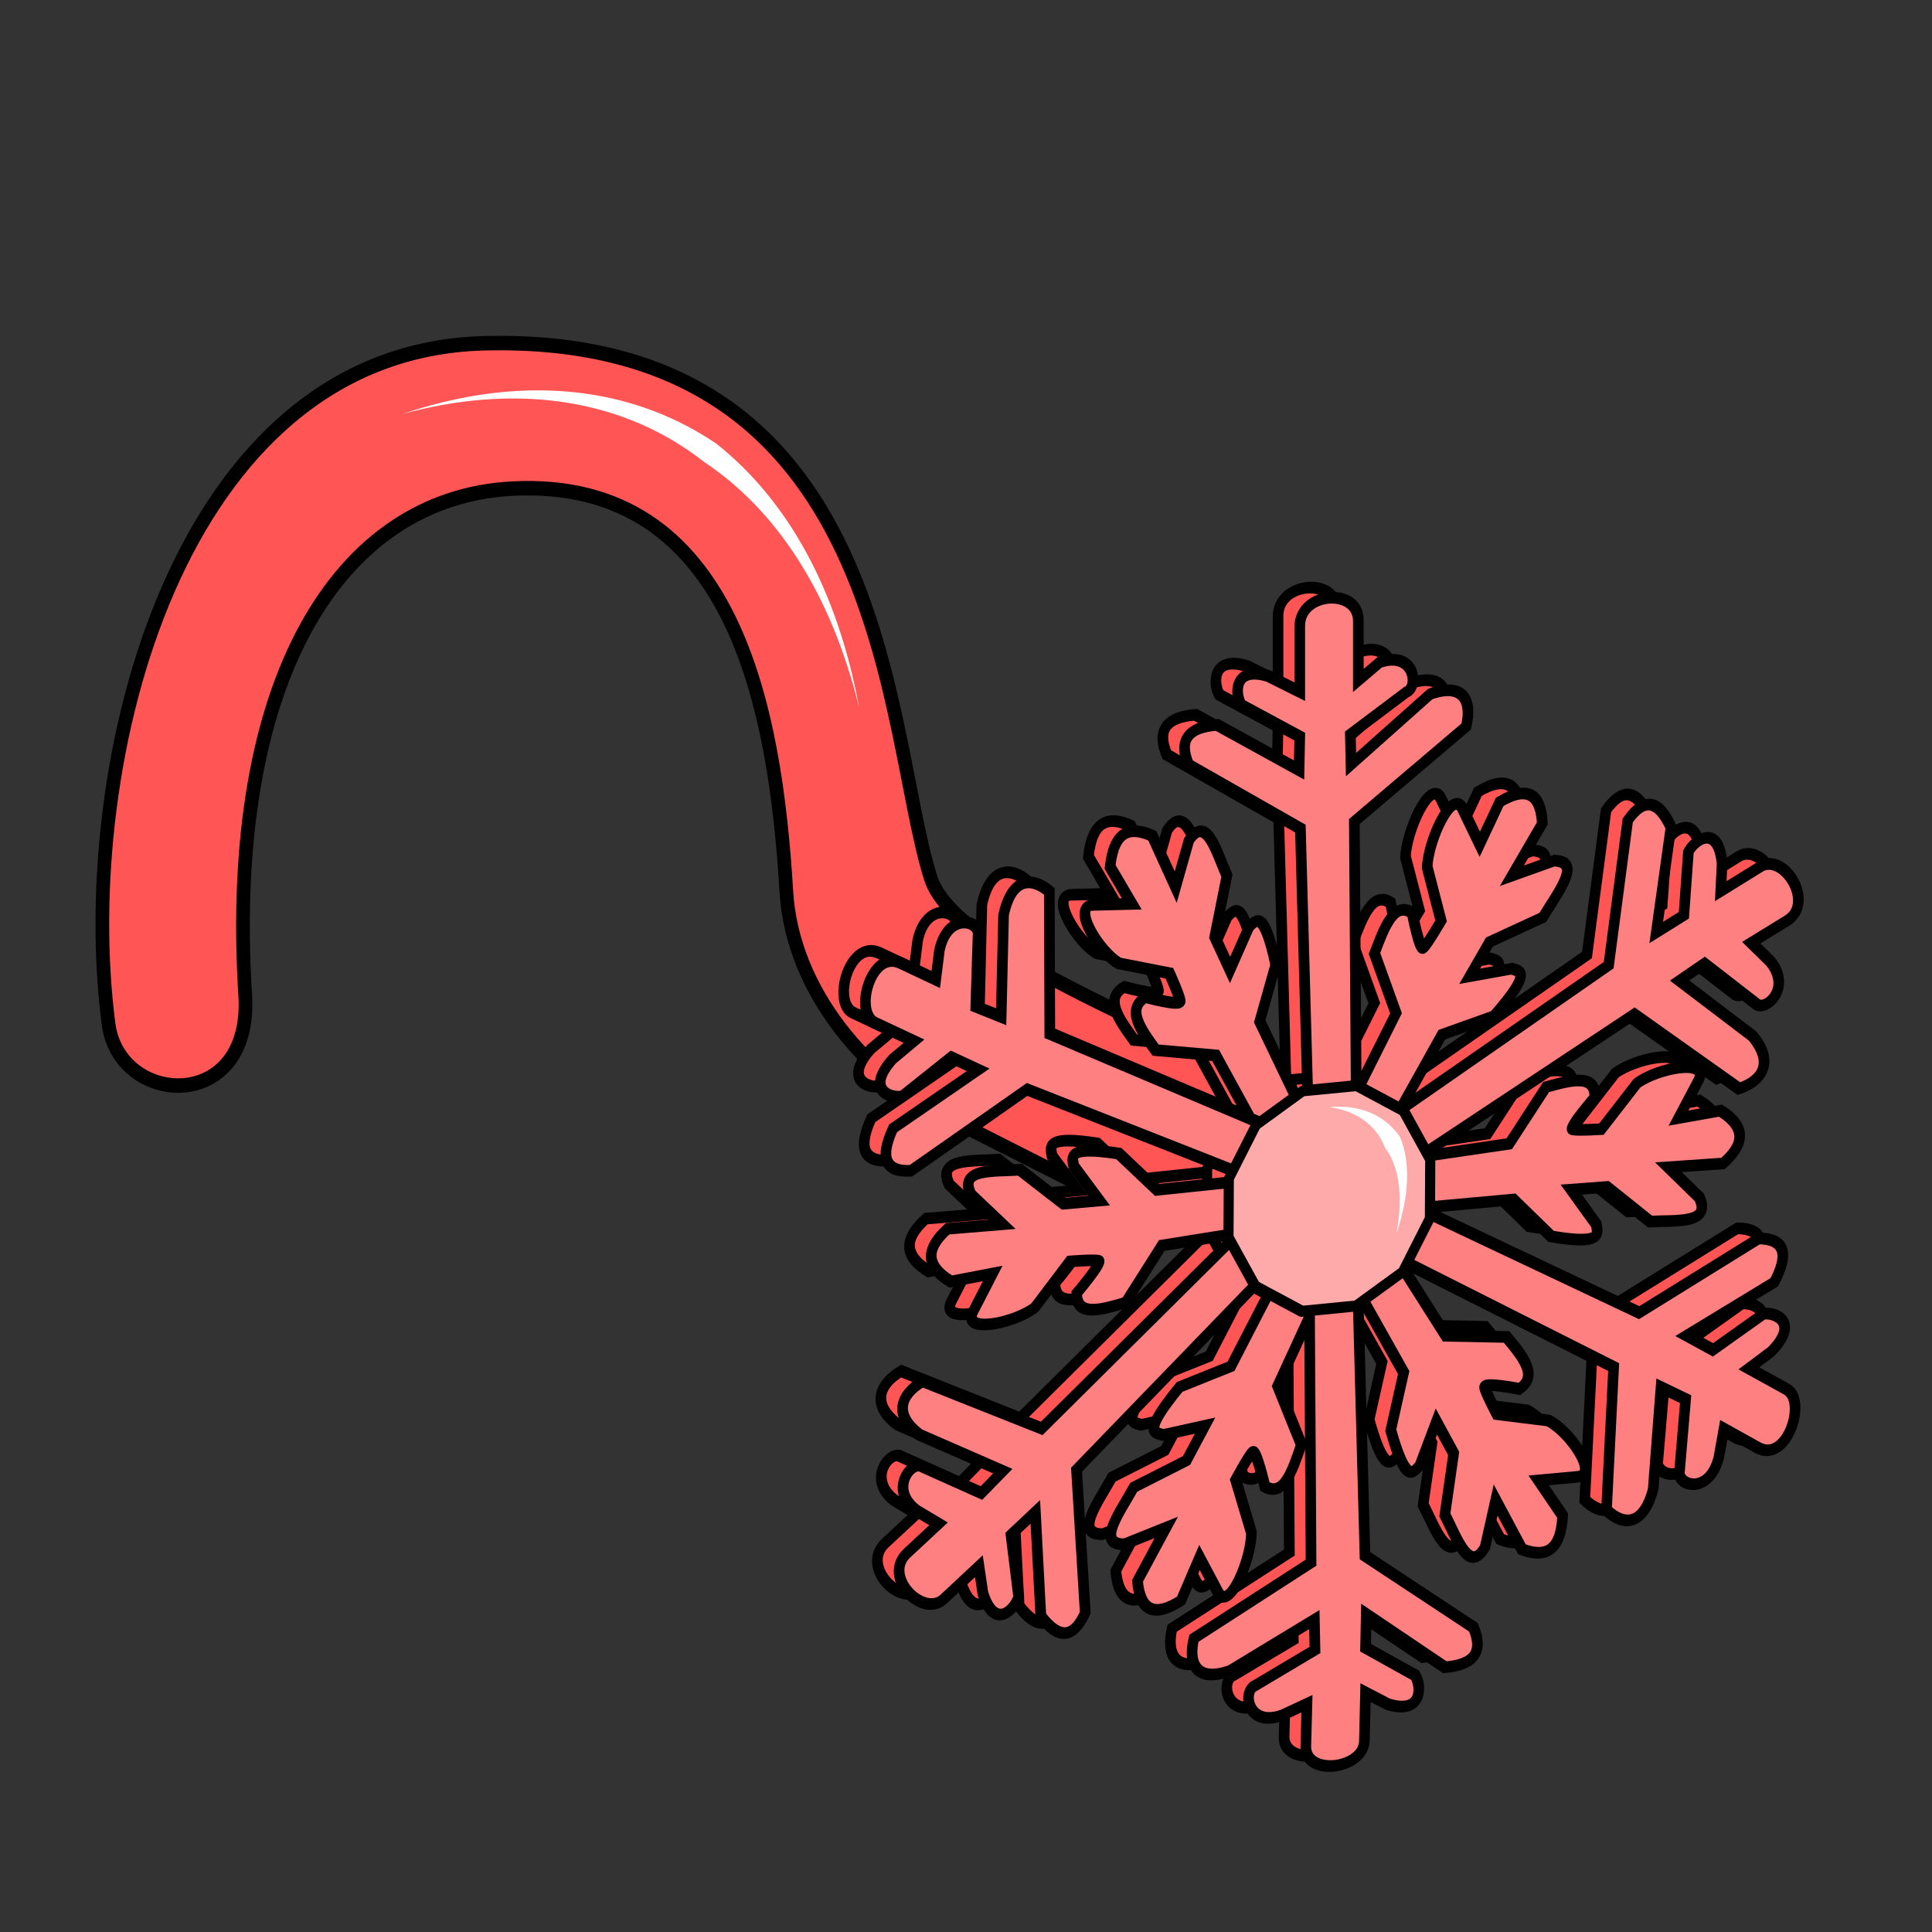 <?xml version="1.0" encoding="UTF-8" standalone="no"?>
<svg
   xmlns:dc="http://purl.org/dc/elements/1.1/"
   xmlns:cc="http://creativecommons.org/ns#"
   xmlns:rdf="http://www.w3.org/1999/02/22-rdf-syntax-ns#"
   xmlns:svg="http://www.w3.org/2000/svg"
   xmlns="http://www.w3.org/2000/svg"
   xmlns:sodipodi="http://sodipodi.sourceforge.net/DTD/sodipodi-0.dtd"
   xmlns:inkscape="http://www.inkscape.org/namespaces/inkscape"
   version="1.1"
   id="svg4164"
   viewBox="0 0 256 256"
   sodipodi:docname="piercing_nose_snowflake.svg"
   inkscape:version="0.92.3 (2405546, 2018-03-11)">
  <rect x="0" y="0" width="256" height="256" fill="#333333" stroke="none"/>
  <sodipodi:namedview
     pagecolor="#ffffff"
     bordercolor="#666666"
     borderopacity="1"
     objecttolerance="10"
     gridtolerance="10"
     guidetolerance="10"
     inkscape:pageopacity="0"
     inkscape:pageshadow="2"
     inkscape:window-width="2560"
     inkscape:window-height="1388"
     id="namedview23"
     showgrid="false"
     inkscape:object-nodes="false"
     inkscape:snap-nodes="false"
     inkscape:snap-others="false"
     inkscape:zoom="3.6875"
     inkscape:cx="139.37851"
     inkscape:cy="122.25466"
     inkscape:window-x="-8"
     inkscape:window-y="-8"
     inkscape:window-maximized="1"
     inkscape:current-layer="svg4164" />
  <style
     id="style3">
    svg { cursor: default;}
  </style>
  <defs
     id="defs4166">
    <marker
       style="overflow:visible"
       id="Arrow1Lstart"
       refX="0.0"
       refY="0.0"
       orient="auto">
      <path
         transform="scale(0.8) translate(12.5,0)"
         style="fill-rule:evenodd;stroke:#000000;stroke-width:1pt;stroke-opacity:1;fill:#000000;fill-opacity:1"
         d="M 0.0,0.0 L 5.0,-5.0 L -12.5,0.0 L 5.0,5.0 L 0.0,0.0 z "
         id="path4233" />
    </marker>
  </defs>
  <g
     style="display:inline"
     id="layer2" />
  <g
     id="g4241"
     transform="matrix(1.022,0,0,1.081,-4.774,-873.01)">
    <path
       id="path4188"
       d="m 172.956,966.335 -45.51,-21.778 c -10.092,-4.829 -20.038,-15.269 -20.825,-27.696 -1.408,-22.223 -6.755,-50.753 -35.482,-49.376 -22.777,1.092 -37.207,23.894 -34.678,62.09 0.966,14.592 -16.317,13.716 -17.716,3.543 -4.382,-31.881 8.802,-82.511 48.727,-83.447 52.792,-1.238 51.805,47.311 57.857,65.525 3.41,10.262 37.565,20.528 53.742,30.765 z"
       style="fill:#ff5555;fill-rule:evenodd;stroke:#000000;stroke-width:1.772px;stroke-linecap:butt;stroke-linejoin:miter;stroke-opacity:1"
       inkscape:connector-curvature="0" />
    <path
       id="path4190"
       d="m 56.876,858.332 c 7.034,-1.805 13.754,-2.302 19.951,-1.561 6.196,0.741 11.846,2.715 16.779,5.832 0.815,0.515 1.612,1.062 2.388,1.64 9.1,5.72 16.334,15.704 20.071,30.104 -2.826,-14.521 -9.301,-25.456 -18.512,-32.365 -0.873,-0.56 -1.764,-1.083 -2.67,-1.571 -5.486,-2.95 -11.548,-4.569 -17.948,-4.903 -6.397,-0.334 -13.152,0.616 -20.059,2.824 z"
       style="fill:#ffffff;fill-rule:evenodd;stroke:none;stroke-width:1px;stroke-linecap:butt;stroke-linejoin:miter;stroke-opacity:1"
       inkscape:connector-curvature="0" />
  </g>
  <g
     transform="matrix(1.296,-0.135,0,1.411,228.928,10.098)"
     id="g929"
     style="fill:#ff5555">
    <path
       inkscape:connector-curvature="0"
       style="display:inline;fill:#ff5555;fill-rule:evenodd;stroke:#000000;stroke-width:1.089px;stroke-linecap:butt;stroke-linejoin:miter;stroke-opacity:1"
       d="m -24.552,96.954 3.768,-4.966 c 2.54,-0.406 5.089,-0.821 4.973,1.43 0,0 -2.713,2.601 -2.269,2.787 0.444,0.185 2.953,0.273 2.953,0.273 l 3.628,-3.953 c 2.078,-1.222 7.358,-1.679 6.34,0.238 l -2.091,3.437 4.295,-0.293 c 2.78,1.862 2.364,3.488 0.254,4.988 l -5.578,-0.181 3.163,3.137 c 1.247,2.631 -2.312,1.919 -5.043,1.783 l -4.42,-3.67 -3.631,-0.098 2.549,3.492 c 0.18,0.954 0.668,2.038 -4.612,0.703 l -3.866,-3.833 -10.941,-0.134 -0.053,-4.726 z"
       id="path901" />
    <path
       inkscape:connector-curvature="0"
       style="display:inline;fill:#ff5555;fill-rule:evenodd;stroke:#000000;stroke-width:1.089px;stroke-linecap:butt;stroke-linejoin:miter;stroke-opacity:1"
       d="m -31.023,114.363 6.194,0.704 c 1.646,1.977 3.305,3.957 1.31,5.006 0,0 -3.622,-1.005 -3.555,-0.528 0.067,0.476 1.273,2.678 1.273,2.678 l 5.252,1.101 c 2.111,1.163 5.201,5.469 3.033,5.573 l -4.023,-0.043 2.445,3.543 c -0.182,3.341 -1.792,3.813 -4.159,2.765 l -2.693,-4.888 -1.082,4.321 c -1.626,2.416 -2.831,-1.008 -4.108,-3.426 l 0.899,-5.675 -1.77,-3.172 -1.701,3.974 c -0.729,0.642 -1.411,1.615 -2.959,-3.606 l 1.321,-5.282 -5.472,-9.475 4.036,-2.458 z"
       id="path903" />
    <path
       inkscape:connector-curvature="0"
       style="display:inline;fill:#ff5555;fill-rule:evenodd;stroke:#000000;stroke-width:1.089px;stroke-linecap:butt;stroke-linejoin:miter;stroke-opacity:1"
       d="m -48.231,117.411 2.419,5.745 c -0.918,2.403 -1.832,4.819 -3.724,3.593 0,0 -0.897,-3.65 -1.28,-3.358 -0.383,0.292 -1.712,2.421 -1.712,2.421 l 1.611,5.118 c 0.02,2.41 -2.223,7.213 -3.375,5.373 l -1.932,-3.529 -1.892,3.866 c -3.002,1.477 -4.202,0.305 -4.447,-2.273 l 2.944,-4.742 -4.298,1.172 c -2.902,-0.235 -0.507,-2.962 0.976,-5.26 l 5.388,-1.994 1.899,-3.096 -4.298,0.463 c -0.917,-0.321 -2.099,-0.44 1.696,-4.346 l 5.252,-1.433 5.583,-9.41 4.12,2.316 z"
       id="path905" />
    <path
       inkscape:connector-curvature="0"
       style="display:inline;fill:#ff5555;fill-rule:evenodd;stroke:#000000;stroke-width:1.089px;stroke-linecap:butt;stroke-linejoin:miter;stroke-opacity:1"
       d="m -60.076,103.106 -3.705,5.014 c -2.535,0.438 -5.079,0.885 -4.991,-1.367 0,0 2.68,-2.635 2.234,-2.815 -0.446,-0.18 -2.956,-0.236 -2.956,-0.236 l -3.578,3.999 c -2.062,1.248 -7.336,1.772 -6.343,-0.158 l 2.048,-3.463 -4.291,0.347 c -2.803,-1.827 -2.408,-3.457 -0.317,-4.984 l 5.58,0.11 -3.202,-3.096 c -1.28,-2.615 2.288,-1.948 5.02,-1.847 l 4.466,3.614 3.632,0.051 -2.593,-3.459 c -0.192,-0.952 -0.694,-2.029 4.603,-0.761 l 3.915,3.784 10.942,-0.004 0.113,4.725 z"
       id="path907" />
    <path
       inkscape:connector-curvature="0"
       style="display:inline;fill:#ff5555;fill-rule:evenodd;stroke:#000000;stroke-width:1.089px;stroke-linecap:butt;stroke-linejoin:miter;stroke-opacity:1"
       d="m -54.573,85.783 -6.139,-1.085 c -1.521,-2.075 -3.054,-4.153 -0.998,-5.077 0,0 3.553,1.227 3.515,0.747 -0.038,-0.48 -1.105,-2.752 -1.105,-2.752 l -5.173,-1.423 c -2.036,-1.291 -4.853,-5.78 -2.682,-5.75 l 4.012,0.292 -2.221,-3.687 c 0.388,-3.323 2.024,-3.695 4.322,-2.503 l 2.386,5.045 1.347,-4.246 c 1.772,-2.31 2.763,1.181 3.889,3.673 l -1.248,5.608 1.571,3.275 1.943,-3.861 c 0.767,-0.596 1.508,-1.525 2.731,3.782 l -1.645,5.19 4.876,9.796 -4.181,2.204 z"
       id="path909" />
    <path
       inkscape:connector-curvature="0"
       style="display:inline;fill:#ff5555;fill-rule:evenodd;stroke:#000000;stroke-width:1.089px;stroke-linecap:butt;stroke-linejoin:miter;stroke-opacity:1"
       d="m -36.13,83.594 -2.202,-5.832 c 1.007,-2.367 2.012,-4.746 3.856,-3.451 0,0 0.76,3.681 1.153,3.404 0.393,-0.277 1.802,-2.355 1.802,-2.355 l -1.418,-5.175 c 0.071,-2.409 2.492,-7.124 3.574,-5.242 l 1.798,3.599 2.036,-3.793 c 3.055,-1.364 4.211,-0.147 4.359,2.438 l -3.12,4.628 4.339,-1.01 c 2.891,0.343 0.395,2.979 -1.172,5.219 l -5.459,1.791 -2.014,3.023 4.312,-0.301 c 0.904,0.355 2.081,0.518 -1.858,4.279 l -5.302,1.235 -5.933,9.194 -4.03,-2.469 z"
       id="path911" />
    <path
       sodipodi:nodetypes="cccccccccsscccccccccc"
       inkscape:connector-curvature="0"
       style="fill:#ff5555;fill-rule:evenodd;stroke:#000000;stroke-width:1.089px;stroke-linecap:butt;stroke-linejoin:miter;stroke-opacity:1"
       d="m -40.187,92.197 -0.204,-27.021 11.434,-7.827 c 0.615,-2.323 -0.225,-4.206 -3.675,-3.403 l -8.099,5.853 -0.068,-2.859 5.717,-3.403 c 1.328,-0.33 0.873,-3.891 -2.723,-3.063 l -2.178,1.497 v -5.649 c 0,-3.1 -5.989,-3.292 -5.989,0 v 6.126 l -3.199,-1.77 c -3.611,-1.353 -3.434,1.42 -2.791,2.45 l 5.989,3.539 -0.068,3.131 -8.372,-5.037 c -2.91,-0.074 -4.009,1.005 -2.927,3.471 l 11.434,7.079 0.817,27.293 z"
       id="path913" />
    <path
       sodipodi:nodetypes="cccccccccsscccccccccc"
       inkscape:connector-curvature="0"
       style="display:inline;fill:#ff5555;fill-rule:evenodd;stroke:#000000;stroke-width:1.089px;stroke-linecap:butt;stroke-linejoin:miter;stroke-opacity:1"
       d="m -47.212,93.914 -24.317,-11.784 -0.048,-13.378 c -1.811,-1.58 -3.871,-1.661 -4.679,1.788 l -0.245,9.514 -2.593,-1.205 0.23,-6.701 c 0.292,-1.337 -3.102,-2.506 -3.952,1.084 l -0.371,2.684 -3.568,-1.889 c -3.062,-1.622 -4.846,4.217 -2.653,5.37 l 3.995,2.1 -2.187,1.472 c -2.813,2.639 -0.248,3.708 0.961,3.587 l 5.009,-3.19 2.777,1.448 -8.7,4.663 c -1.355,2.576 -0.875,4.039 1.816,4.161 l 11.887,-6.504 24.832,11.355 z"
       id="path915" />
    <path
       sodipodi:nodetypes="cccccccccsscccccccccc"
       inkscape:connector-curvature="0"
       style="display:inline;fill:#ff5555;fill-rule:evenodd;stroke:#000000;stroke-width:1.089px;stroke-linecap:butt;stroke-linejoin:miter;stroke-opacity:1"
       d="m -51.417,102.028 -20.936,17.083 -12.152,-5.596 c -2.196,0.976 -3.138,2.81 -0.351,4.997 l 8.524,4.232 -2.186,1.843 -5.98,-3.033 c -1.089,-0.828 -3.58,1.756 -0.682,4.041 l 2.278,1.468 -3.217,2.439 c -2.591,1.965 1.615,6.299 3.751,4.669 l 3.589,-2.737 0.413,2.603 c 1.207,3.663 3.258,1.788 3.658,0.641 l -0.781,-5.887 2.483,-1.908 0.561,9.855 c 1.765,2.315 3.294,2.496 4.539,0.107 l -0.888,-13.521 20.765,-17.732 z"
       id="path917" />
    <path
       sodipodi:nodetypes="cccccccccsscccccccccc"
       inkscape:connector-curvature="0"
       style="display:inline;fill:#ff5555;fill-rule:evenodd;stroke:#000000;stroke-width:1.089px;stroke-linecap:butt;stroke-linejoin:miter;stroke-opacity:1"
       d="m -44.998,107.331 0.181,27.021 -11.978,5.958 c -0.617,2.323 0.222,4.206 3.672,3.406 l 8.642,-3.987 0.066,2.859 -6.112,2.757 c -1.328,0.329 -0.877,3.89 2.72,3.065 l 2.571,-0.854 -0.117,4.035 c -0.081,2.796 5.919,2.708 5.989,0.01 l 0.118,-4.512 2.287,1.311 c 3.61,1.356 3.436,-1.417 2.793,-2.448 l -5.076,-3.083 0.071,-3.131 8.029,5.742 c 2.91,0.076 4.01,-1.001 2.93,-3.469 l -11.09,-7.786 -0.794,-27.294 z"
       id="path919" />
    <path
       sodipodi:nodetypes="cccccccccsscccccccccc"
       inkscape:connector-curvature="0"
       style="display:inline;fill:#ff5555;fill-rule:evenodd;stroke:#000000;stroke-width:1.089px;stroke-linecap:butt;stroke-linejoin:miter;stroke-opacity:1"
       d="m -37.466,105.762 23.588,13.182 -0.733,13.358 c 1.715,1.683 3.767,1.884 4.775,-1.512 l 0.799,-9.483 2.518,1.354 -0.62,6.676 c -0.369,1.317 2.95,2.683 4.008,-0.852 l 0.527,-2.658 3.451,2.094 C 3.83,129.732 5.933,123.996 3.81,122.716 l -3.865,-2.33 2.269,-1.342 c 2.962,-2.47 0.464,-3.687 -0.75,-3.637 l -5.187,2.893 -2.688,-1.607 8.957,-4.147 c 1.503,-2.493 1.109,-3.981 -1.57,-4.26 l -12.246,5.8 -24.127,-12.785 z"
       id="path921" />
    <path
       sodipodi:nodetypes="cccccccccsscccccccccc"
       inkscape:connector-curvature="0"
       style="display:inline;fill:#ff5555;fill-rule:evenodd;stroke:#000000;stroke-width:1.089px;stroke-linecap:butt;stroke-linejoin:miter;stroke-opacity:1"
       d="m -35.823,98.357 24.038,-12.342 10.718,8.007 c 2.352,-0.496 3.655,-2.094 1.385,-4.814 l -7.454,-5.917 2.522,-1.347 5.216,4.213 C 1.494,87.194 4.47,85.186 2.112,82.348 L 0.19,80.437 3.845,78.723 c 2.923,-1.371 -0.31,-6.476 -2.695,-5.349 l -4.08,1.929 0.139,-2.632 c -0.417,-3.834 -2.814,-2.428 -3.444,-1.389 l -0.463,5.921 -2.827,1.348 1.506,-9.755 c -1.244,-2.632 -2.701,-3.128 -4.417,-1.051 l -1.951,13.409 -24.006,13.012 z"
       id="path923" />
    <path
       inkscape:connector-curvature="0"
       style="opacity:1;fill:#ff5555;fill-opacity:1;stroke:#000000;stroke-width:1.036;stroke-linecap:round;stroke-linejoin:round;stroke-miterlimit:4;stroke-dasharray:none;stroke-dashoffset:0;stroke-opacity:1"
       id="path925"
       d="m -50.528,107.854 4.762,2.801 5.518,0.033 4.796,-2.743 2.788,-4.785 0.033,-5.544 -2.73,-4.818 -4.762,-2.801 -5.518,-0.033 -4.796,2.743 -2.788,4.785 -0.033,5.544 z" />
    <path
       inkscape:connector-curvature="0"
       style="fill:#ff5555;fill-rule:evenodd;stroke:none;stroke-width:1px;stroke-linecap:butt;stroke-linejoin:miter;stroke-opacity:1"
       d="m -42.972,91.755 c 1.403,0.011 2.742,0.267 3.946,0.795 1.206,0.53 2.285,1.339 3.134,2.456 0.059,0.078 0.117,0.157 0.173,0.237 0.518,1.209 0.755,2.552 0.717,3.998 -0.041,1.552 -0.399,3.248 -1.095,5.076 0.406,-1.924 0.438,-3.599 0.184,-5.011 -0.236,-1.312 -0.715,-2.373 -1.342,-3.199 -0.029,-0.072 -0.059,-0.143 -0.091,-0.214 -0.451,-1.011 -1.154,-1.894 -2.105,-2.606 -0.952,-0.712 -2.14,-1.239 -3.521,-1.534 z"
       id="path927" />
  </g>
  <g
     id="g885"
     transform="matrix(1.296,-0.135,0,1.411,231.804,11.44)">
    <path
       id="path4204-5-1"
       d="m -24.552,96.954 3.768,-4.966 c 2.54,-0.406 5.089,-0.821 4.973,1.43 0,0 -2.713,2.601 -2.269,2.787 0.444,0.185 2.953,0.273 2.953,0.273 l 3.628,-3.953 c 2.078,-1.222 7.358,-1.679 6.34,0.238 l -2.091,3.437 4.295,-0.293 c 2.78,1.862 2.364,3.488 0.254,4.988 l -5.578,-0.181 3.163,3.137 c 1.247,2.631 -2.312,1.919 -5.043,1.783 l -4.42,-3.67 -3.631,-0.098 2.549,3.492 c 0.18,0.954 0.668,2.038 -4.612,0.703 l -3.866,-3.833 -10.941,-0.134 -0.053,-4.726 z"
       style="display:inline;fill:#ff8080;fill-rule:evenodd;stroke:#000000;stroke-width:1.089px;stroke-linecap:butt;stroke-linejoin:miter;stroke-opacity:1"
       inkscape:connector-curvature="0" />
    <path
       id="path4204-5-7-9"
       d="m -31.023,114.363 6.194,0.704 c 1.646,1.977 3.305,3.957 1.31,5.006 0,0 -3.622,-1.005 -3.555,-0.528 0.067,0.476 1.273,2.678 1.273,2.678 l 5.252,1.101 c 2.111,1.163 5.201,5.469 3.033,5.573 l -4.023,-0.043 2.445,3.543 c -0.182,3.341 -1.792,3.813 -4.159,2.765 l -2.693,-4.888 -1.082,4.321 c -1.626,2.416 -2.831,-1.008 -4.108,-3.426 l 0.899,-5.675 -1.77,-3.172 -1.701,3.974 c -0.729,0.642 -1.411,1.615 -2.959,-3.606 l 1.321,-5.282 -5.472,-9.475 4.036,-2.458 z"
       style="display:inline;fill:#ff8080;fill-rule:evenodd;stroke:#000000;stroke-width:1.089px;stroke-linecap:butt;stroke-linejoin:miter;stroke-opacity:1"
       inkscape:connector-curvature="0" />
    <path
       id="path4204-5-75-8"
       d="m -48.231,117.411 2.419,5.745 c -0.918,2.403 -1.832,4.819 -3.724,3.593 0,0 -0.897,-3.65 -1.28,-3.358 -0.383,0.292 -1.712,2.421 -1.712,2.421 l 1.611,5.118 c 0.02,2.41 -2.223,7.213 -3.375,5.373 l -1.932,-3.529 -1.892,3.866 c -3.002,1.477 -4.202,0.305 -4.447,-2.273 l 2.944,-4.742 -4.298,1.172 c -2.902,-0.235 -0.507,-2.962 0.976,-5.26 l 5.388,-1.994 1.899,-3.096 -4.298,0.463 c -0.917,-0.321 -2.099,-0.44 1.696,-4.346 l 5.252,-1.433 5.583,-9.41 4.12,2.316 z"
       style="display:inline;fill:#ff8080;fill-rule:evenodd;stroke:#000000;stroke-width:1.089px;stroke-linecap:butt;stroke-linejoin:miter;stroke-opacity:1"
       inkscape:connector-curvature="0" />
    <path
       id="path4204-5-7-4-5"
       d="m -60.076,103.106 -3.705,5.014 c -2.535,0.438 -5.079,0.885 -4.991,-1.367 0,0 2.68,-2.635 2.234,-2.815 -0.446,-0.18 -2.956,-0.236 -2.956,-0.236 l -3.578,3.999 c -2.062,1.248 -7.336,1.772 -6.343,-0.158 l 2.048,-3.463 -4.291,0.347 c -2.803,-1.827 -2.408,-3.457 -0.317,-4.984 l 5.58,0.11 -3.202,-3.096 c -1.28,-2.615 2.288,-1.948 5.02,-1.847 l 4.466,3.614 3.632,0.051 -2.593,-3.459 c -0.192,-0.952 -0.694,-2.029 4.603,-0.761 l 3.915,3.784 10.942,-0.004 0.113,4.725 z"
       style="display:inline;fill:#ff8080;fill-rule:evenodd;stroke:#000000;stroke-width:1.089px;stroke-linecap:butt;stroke-linejoin:miter;stroke-opacity:1"
       inkscape:connector-curvature="0" />
    <path
       id="path4204-5-75-9-0"
       d="m -54.573,85.783 -6.139,-1.085 c -1.521,-2.075 -3.054,-4.153 -0.998,-5.077 0,0 3.553,1.227 3.515,0.747 -0.038,-0.48 -1.105,-2.752 -1.105,-2.752 l -5.173,-1.423 c -2.036,-1.291 -4.853,-5.78 -2.682,-5.75 l 4.012,0.292 -2.221,-3.687 c 0.388,-3.323 2.024,-3.695 4.322,-2.503 l 2.386,5.045 1.347,-4.246 c 1.772,-2.31 2.763,1.181 3.889,3.673 l -1.248,5.608 1.571,3.275 1.943,-3.861 c 0.767,-0.596 1.508,-1.525 2.731,3.782 l -1.645,5.19 4.876,9.796 -4.181,2.204 z"
       style="display:inline;fill:#ff8080;fill-rule:evenodd;stroke:#000000;stroke-width:1.089px;stroke-linecap:butt;stroke-linejoin:miter;stroke-opacity:1"
       inkscape:connector-curvature="0" />
    <path
       id="path4204-5-7-4-8-6"
       d="m -36.13,83.594 -2.202,-5.832 c 1.007,-2.367 2.012,-4.746 3.856,-3.451 0,0 0.76,3.681 1.153,3.404 0.393,-0.277 1.802,-2.355 1.802,-2.355 l -1.418,-5.175 c 0.071,-2.409 2.492,-7.124 3.574,-5.242 l 1.798,3.599 2.036,-3.793 c 3.055,-1.364 4.211,-0.147 4.359,2.438 l -3.12,4.628 4.339,-1.01 c 2.891,0.343 0.395,2.979 -1.172,5.219 l -5.459,1.791 -2.014,3.023 4.312,-0.301 c 0.904,0.355 2.081,0.518 -1.858,4.279 l -5.302,1.235 -5.933,9.194 -4.03,-2.469 z"
       style="display:inline;fill:#ff8080;fill-rule:evenodd;stroke:#000000;stroke-width:1.089px;stroke-linecap:butt;stroke-linejoin:miter;stroke-opacity:1"
       inkscape:connector-curvature="0" />
    <path
       id="path4287-81"
       d="m -40.187,92.197 -0.204,-27.021 11.434,-7.827 c 0.615,-2.323 -0.225,-4.206 -3.675,-3.403 l -8.099,5.853 -0.068,-2.859 5.717,-3.403 c 1.328,-0.33 0.873,-3.891 -2.723,-3.063 l -2.178,1.497 v -5.649 c 0,-3.1 -5.989,-3.292 -5.989,0 v 6.126 l -3.199,-1.77 c -3.611,-1.353 -3.434,1.42 -2.791,2.45 l 5.989,3.539 -0.068,3.131 -8.372,-5.037 c -2.91,-0.074 -4.009,1.005 -2.927,3.471 l 11.434,7.079 0.817,27.293 z"
       style="fill:#ff8080;fill-rule:evenodd;stroke:#000000;stroke-width:1.089px;stroke-linecap:butt;stroke-linejoin:miter;stroke-opacity:1"
       inkscape:connector-curvature="0"
       sodipodi:nodetypes="cccccccccsscccccccccc" />
    <path
       id="path4287-8-8"
       d="m -47.212,93.914 -24.317,-11.784 -0.048,-13.378 c -1.811,-1.58 -3.871,-1.661 -4.679,1.788 l -0.245,9.514 -2.593,-1.205 0.23,-6.701 c 0.292,-1.337 -3.102,-2.506 -3.952,1.084 l -0.371,2.684 -3.568,-1.889 c -3.062,-1.622 -4.846,4.217 -2.653,5.37 l 3.995,2.1 -2.187,1.472 c -2.813,2.639 -0.248,3.708 0.961,3.587 l 5.009,-3.19 2.777,1.448 -8.7,4.663 c -1.355,2.576 -0.875,4.039 1.816,4.161 l 11.887,-6.504 24.832,11.355 z"
       style="display:inline;fill:#ff8080;fill-rule:evenodd;stroke:#000000;stroke-width:1.089px;stroke-linecap:butt;stroke-linejoin:miter;stroke-opacity:1"
       inkscape:connector-curvature="0"
       sodipodi:nodetypes="cccccccccsscccccccccc" />
    <path
       id="path4287-8-2-8"
       d="m -51.417,102.028 -20.936,17.083 -12.152,-5.596 c -2.196,0.976 -3.138,2.81 -0.351,4.997 l 8.524,4.232 -2.186,1.843 -5.98,-3.033 c -1.089,-0.828 -3.58,1.756 -0.682,4.041 l 2.278,1.468 -3.217,2.439 c -2.591,1.965 1.615,6.299 3.751,4.669 l 3.589,-2.737 0.413,2.603 c 1.207,3.663 3.258,1.788 3.658,0.641 l -0.781,-5.887 2.483,-1.908 0.561,9.855 c 1.765,2.315 3.294,2.496 4.539,0.107 l -0.888,-13.521 20.765,-17.732 z"
       style="display:inline;fill:#ff8080;fill-rule:evenodd;stroke:#000000;stroke-width:1.089px;stroke-linecap:butt;stroke-linejoin:miter;stroke-opacity:1"
       inkscape:connector-curvature="0"
       sodipodi:nodetypes="cccccccccsscccccccccc" />
    <path
       id="path4287-8-0-4"
       d="m -44.998,107.331 0.181,27.021 -11.978,5.958 c -0.617,2.323 0.222,4.206 3.672,3.406 l 8.642,-3.987 0.066,2.859 -6.112,2.757 c -1.328,0.329 -0.877,3.89 2.72,3.065 l 2.571,-0.854 -0.117,4.035 c -0.081,2.796 5.919,2.708 5.989,0.01 l 0.118,-4.512 2.287,1.311 c 3.61,1.356 3.436,-1.417 2.793,-2.448 l -5.076,-3.083 0.071,-3.131 8.029,5.742 c 2.91,0.076 4.01,-1.001 2.93,-3.469 l -11.09,-7.786 -0.794,-27.294 z"
       style="display:inline;fill:#ff8080;fill-rule:evenodd;stroke:#000000;stroke-width:1.089px;stroke-linecap:butt;stroke-linejoin:miter;stroke-opacity:1"
       inkscape:connector-curvature="0"
       sodipodi:nodetypes="cccccccccsscccccccccc" />
    <path
       id="path4287-8-2-6-5"
       d="m -37.466,105.762 23.588,13.182 -0.733,13.358 c 1.715,1.683 3.767,1.884 4.775,-1.512 l 0.799,-9.483 2.518,1.354 -0.62,6.676 c -0.369,1.317 2.95,2.683 4.008,-0.852 l 0.527,-2.658 3.451,2.094 C 3.83,129.732 5.933,123.996 3.81,122.716 l -3.865,-2.33 2.269,-1.342 c 2.962,-2.47 0.464,-3.687 -0.75,-3.637 l -5.187,2.893 -2.688,-1.607 8.957,-4.147 c 1.503,-2.493 1.109,-3.981 -1.57,-4.26 l -12.246,5.8 -24.127,-12.785 z"
       style="display:inline;fill:#ff8080;fill-rule:evenodd;stroke:#000000;stroke-width:1.089px;stroke-linecap:butt;stroke-linejoin:miter;stroke-opacity:1"
       inkscape:connector-curvature="0"
       sodipodi:nodetypes="cccccccccsscccccccccc" />
    <path
       id="path4287-8-2-6-1-3"
       d="m -35.823,98.357 24.038,-12.342 10.718,8.007 c 2.352,-0.496 3.655,-2.094 1.385,-4.814 l -7.454,-5.917 2.522,-1.347 5.216,4.213 C 1.494,87.194 4.47,85.186 2.112,82.348 L 0.19,80.437 3.845,78.723 c 2.923,-1.371 -0.31,-6.476 -2.695,-5.349 l -4.08,1.929 0.139,-2.632 c -0.417,-3.834 -2.814,-2.428 -3.444,-1.389 l -0.463,5.921 -2.827,1.348 1.506,-9.755 c -1.244,-2.632 -2.701,-3.128 -4.417,-1.051 l -1.951,13.409 -24.006,13.012 z"
       style="display:inline;fill:#ff8080;fill-rule:evenodd;stroke:#000000;stroke-width:1.089px;stroke-linecap:butt;stroke-linejoin:miter;stroke-opacity:1"
       inkscape:connector-curvature="0"
       sodipodi:nodetypes="cccccccccsscccccccccc" />
    <path
       d="m -50.528,107.854 4.762,2.801 5.518,0.033 4.796,-2.743 2.788,-4.785 0.033,-5.544 -2.73,-4.818 -4.762,-2.801 -5.518,-0.033 -4.796,2.743 -2.788,4.785 -0.033,5.544 z"
       id="path4354-4"
       style="opacity:1;fill:#ffaaaa;fill-opacity:1;stroke:#000000;stroke-width:1.036;stroke-linecap:round;stroke-linejoin:round;stroke-miterlimit:4;stroke-dasharray:none;stroke-dashoffset:0;stroke-opacity:1"
       inkscape:connector-curvature="0" />
    <path
       id="path4471"
       d="m -42.972,91.755 c 1.403,0.011 2.742,0.267 3.946,0.795 1.206,0.53 2.285,1.339 3.134,2.456 0.059,0.078 0.117,0.157 0.173,0.237 0.518,1.209 0.755,2.552 0.717,3.998 -0.041,1.552 -0.399,3.248 -1.095,5.076 0.406,-1.924 0.438,-3.599 0.184,-5.011 -0.236,-1.312 -0.715,-2.373 -1.342,-3.199 -0.029,-0.072 -0.059,-0.143 -0.091,-0.214 -0.451,-1.011 -1.154,-1.894 -2.105,-2.606 -0.952,-0.712 -2.14,-1.239 -3.521,-1.534 z"
       style="fill:#ffffff;fill-rule:evenodd;stroke:none;stroke-width:1px;stroke-linecap:butt;stroke-linejoin:miter;stroke-opacity:1"
       inkscape:connector-curvature="0" />
  </g>
</svg>
